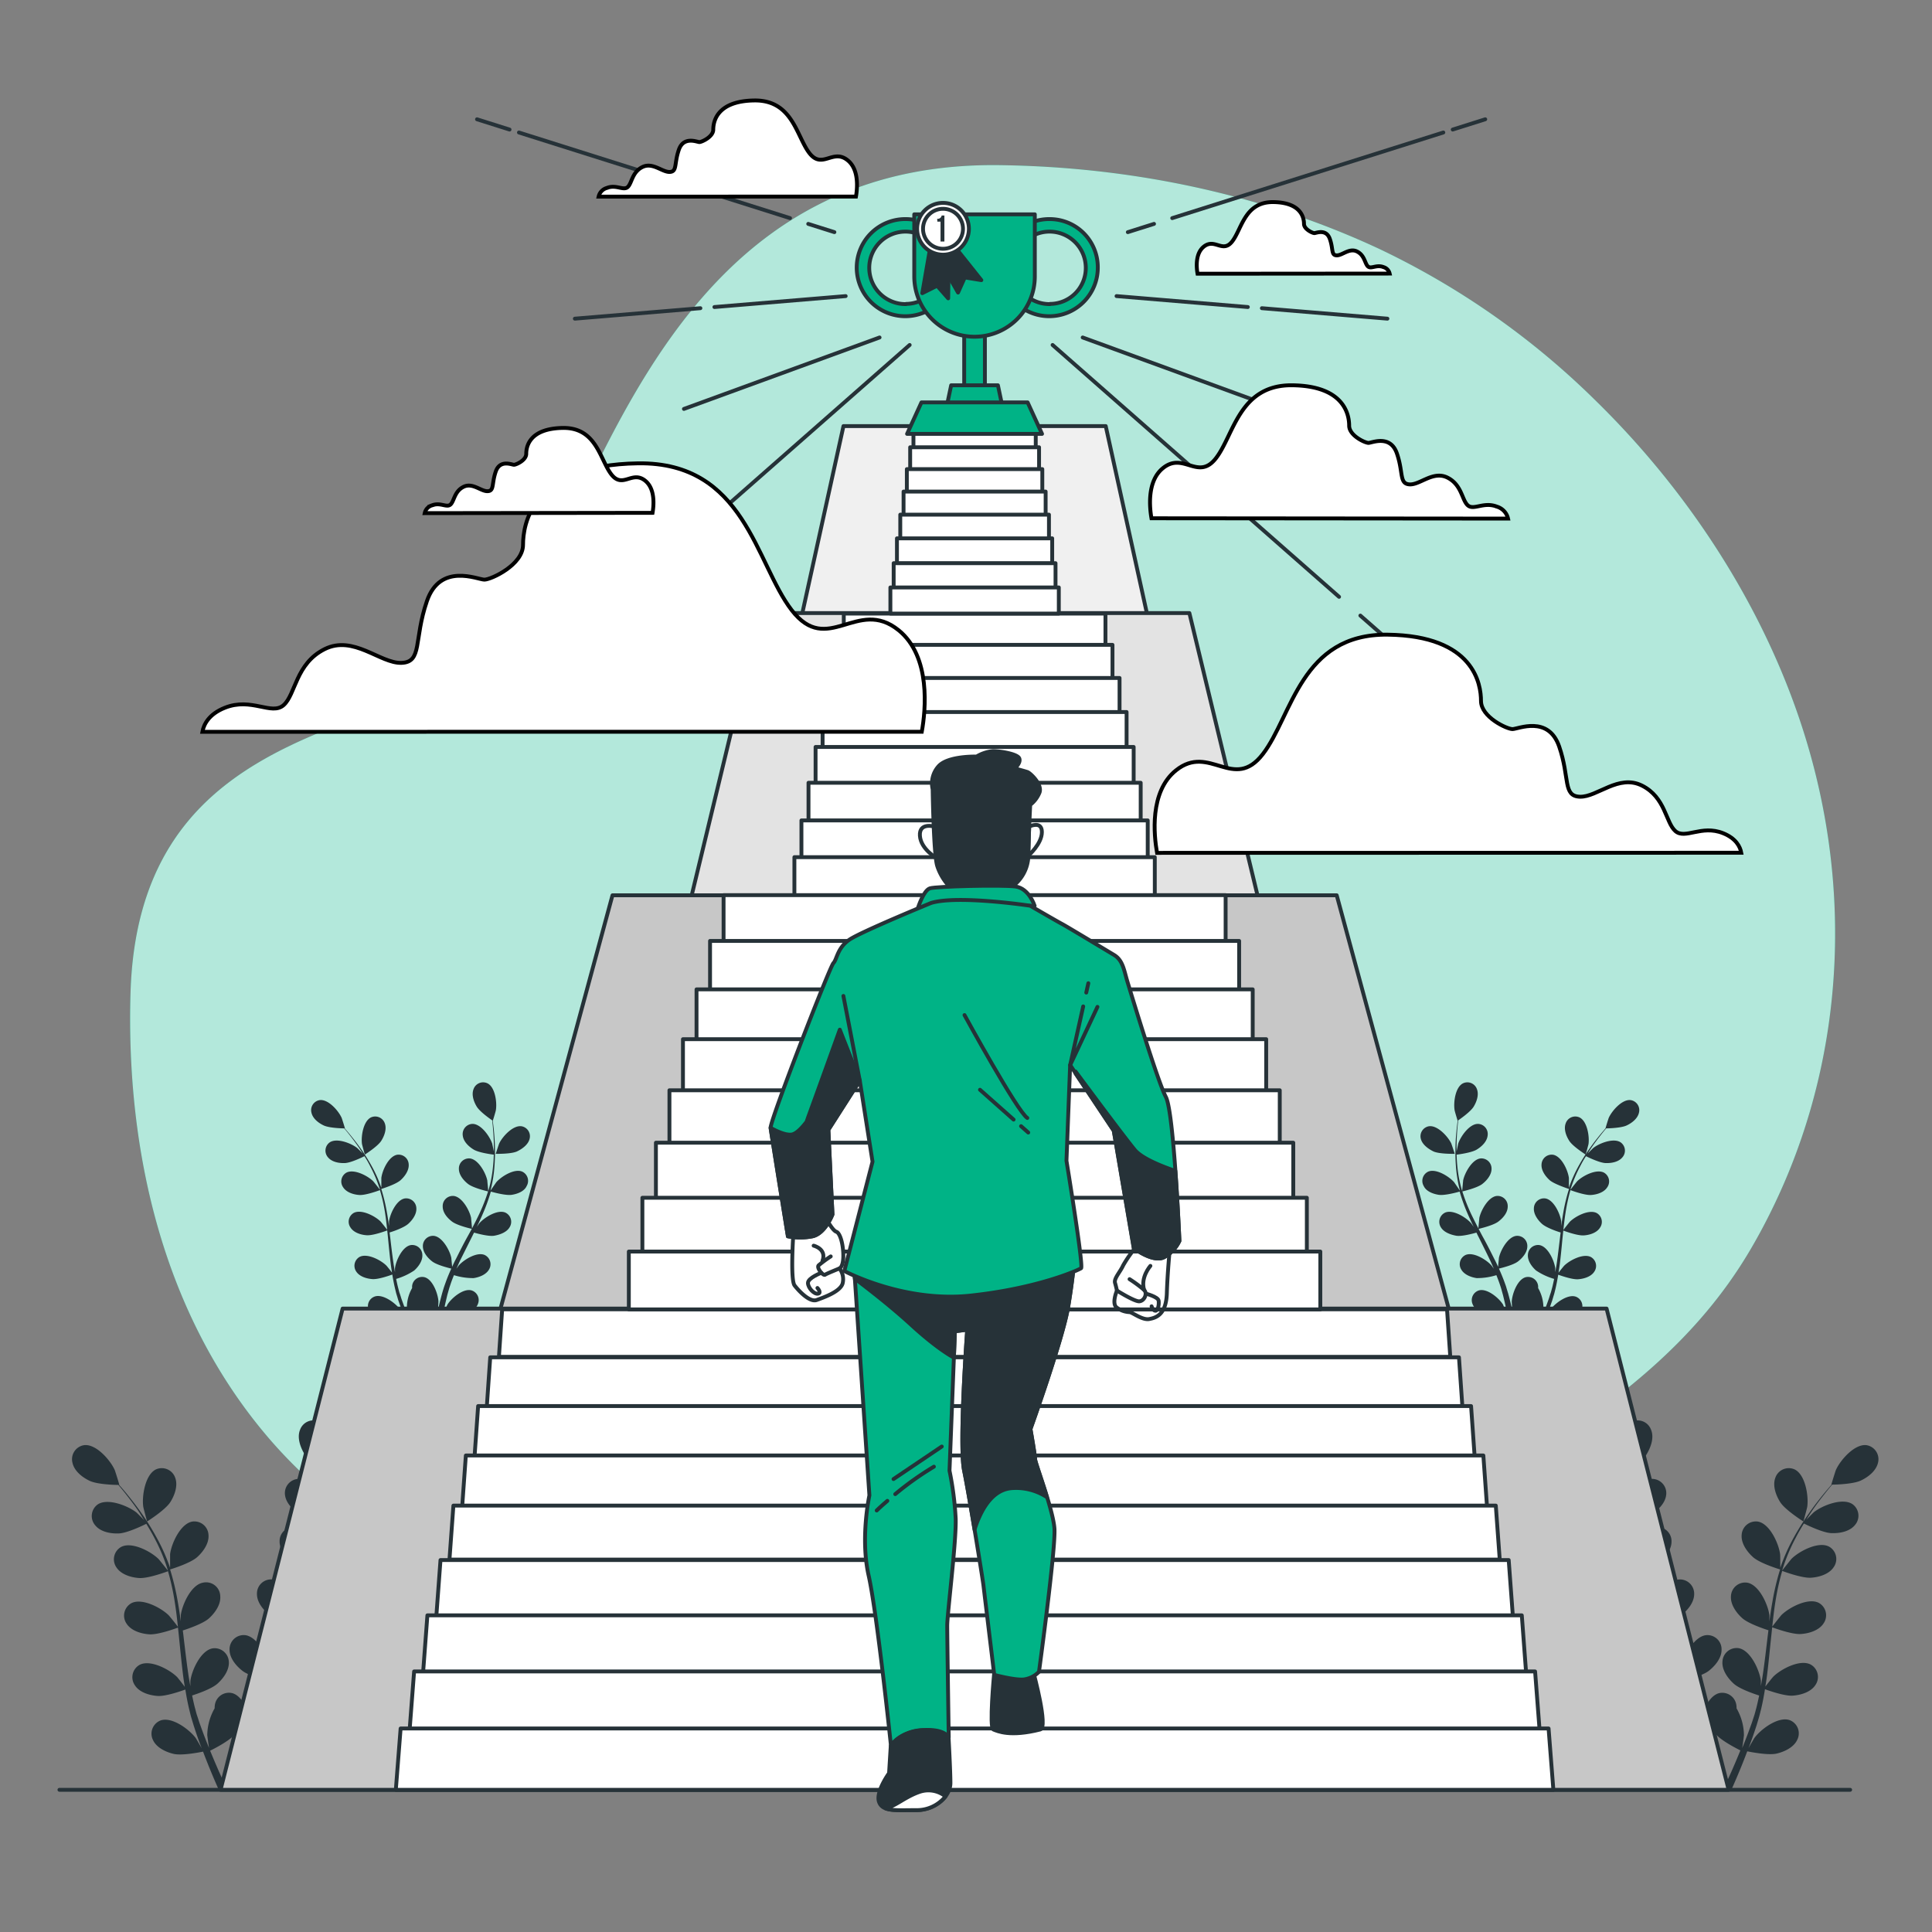 <svg xmlns="http://www.w3.org/2000/svg" viewBox="0 0 500 500"><rect x="0" y="0" width="500" height="500" fill="#808080" stroke="none"/><g id="freepik--background-simple--inject-104"><path d="M412.94,103.67a204.67,204.67,0,0,0-55.83-39.18c-30.78-14.4-64.69-21.33-98.6-21.75C159.4,41.54,151.86,158,121.39,174.15S35.69,192.24,33.78,257c-1.19,40.73,8.31,82.61,35.05,114.34,24.48,29.06,60.46,43.79,95.9,54.67,39.79,12.22,82,24.21,123.86,16,43-8.46,73.15-42.48,108.43-65.46,22.21-14.48,42.15-29.72,55.86-52.94q2.46-4.17,4.64-8.48c18.36-36.09,22-77.72,11.84-116.77C460.27,163.27,439.76,129.89,412.94,103.67Z" style="fill:#00b386"></path><path d="M412.94,103.67a204.67,204.67,0,0,0-55.83-39.18c-30.78-14.4-64.69-21.33-98.6-21.75C159.4,41.54,151.86,158,121.39,174.15S35.69,192.24,33.78,257c-1.19,40.73,8.31,82.61,35.05,114.34,24.48,29.06,60.46,43.79,95.9,54.67,39.79,12.22,82,24.21,123.86,16,43-8.46,73.15-42.48,108.43-65.46,22.21-14.48,42.15-29.72,55.86-52.94q2.46-4.17,4.64-8.48c18.36-36.09,22-77.72,11.84-116.77C460.27,163.27,439.76,129.89,412.94,103.67Z" style="fill:#fff;opacity:0.7"></path></g><g id="freepik--Floor--inject-104"><line x1="15.38" y1="463.2" x2="478.82" y2="463.2" style="fill:none;stroke:#263238;stroke-linecap:round;stroke-linejoin:round"></line></g><g id="freepik--Plants--inject-104"><path d="M411.63,392.56c2.23,1,7.67.85,7.68.85s-1.17-3.56-1.28-3.78c-1.19-2.5-5-6.63-8-6.21A3.67,3.67,0,0,0,407,388C407.55,390.15,409.73,391.73,411.63,392.56Z" style="fill:#263238"></path><path d="M413.51,408.34c2.31.33,7.17-1.07,7.56-1.19a63.06,63.06,0,0,0,2.95,8.16c.66,1.55,1.39,3.08,2.13,4.62-.44-.65-.85-1.23-.91-1.3-1.81-2.1-6.55-5.08-9.4-3.87a3.68,3.68,0,0,0-1.63,5.22c1.05,1.92,3.58,2.87,5.63,3.16s6.24-.81,7.34-1.12l.87,1.75c1.41,2.81,2.83,5.6,4.13,8.38.46,1,.88,2,1.3,2.94-.39-.58-.73-1.06-.79-1.13-1.81-2.09-6.55-5.08-9.4-3.86a3.67,3.67,0,0,0-1.63,5.21c1,1.92,3.58,2.87,5.63,3.17s5.84-.71,7.15-1.07c.4,1,.8,2,1.14,3,.22.69.48,1.34.66,2s.39,1.39.58,2.07c.32,1.32.65,2.69.93,4,.2.9.37,1.77.55,2.64-.45-1-1.36-2.88-1.46-3-1.47-2.35-5.7-6-8.71-5.25a3.67,3.67,0,0,0-2.39,4.91c.75,2.06,3.1,3.38,5.08,4,2.18.66,7,.05,7.61,0,.28,1.44.55,2.85.78,4.18.48,2.7.85,5.14,1.13,7.24h2c-.35-2.18-.79-4.74-1.35-7.58-.29-1.46-.62-3-1-4.62a41.44,41.44,0,0,0,4.24-2c1.59,1.72,5.66,3.74,6.18,4-.55,1.36-1.1,2.68-1.64,3.92-1,2.35-2,4.46-2.88,6.29h2.18c.75-1.66,1.55-3.53,2.39-5.57.57-1.39,1.15-2.87,1.73-4.4.58.12,5.36,1.09,7.58.59,2-.46,4.47-1.6,5.37-3.6a3.66,3.66,0,0,0-2-5.07c-2.94-1-7.43,2.35-9.07,4.58-.1.13-1,1.68-1.54,2.66.23-.63.47-1.23.7-1.88.47-1.28.9-2.57,1.37-4,.2-.68.41-1.36.61-2.05s.37-1.43.56-2.15c.4-1.68.72-3.4,1-5.15,1.12.41,5.12,1.81,7.2,1.66s4.65-.9,5.85-2.74a3.67,3.67,0,0,0-1.24-5.32c-2.76-1.43-7.7,1.2-9.66,3.15-.13.12-1.38,1.68-2.05,2.55.17-1,.34-2.09.47-3.16.38-3.07.67-6.2,1-9.31l.3-2.86c.4.15,5.12,1.91,7.44,1.74,2.07-.14,4.66-.9,5.85-2.74a3.67,3.67,0,0,0-1.23-5.32c-2.76-1.42-7.7,1.2-9.67,3.15-.14.15-1.94,2.4-2.37,3,.22-2.09.46-4.18.78-6.23a64.23,64.23,0,0,1,1.79-8.19c.18.07,5.1,1.93,7.48,1.76,2.07-.14,4.66-.9,5.85-2.74a3.66,3.66,0,0,0-1.23-5.32c-2.76-1.42-7.7,1.2-9.67,3.15-.15.16-2.08,2.58-2.4,3,0-.16.07-.32.12-.48a47.18,47.18,0,0,1,3.25-7.75c.7-1.38,1.46-2.66,2.21-3.89.89.44,4.93,2.4,7.09,2.49s4.73-.39,6.12-2.08a3.67,3.67,0,0,0-.65-5.43c-2.58-1.71-7.78.35-9.95,2.08-.12.09-1.21,1.18-2,2,.35-.55.7-1.12,1.05-1.64,1.3-2,2.6-3.67,3.78-5.17.67-.85,1.29-1.61,1.89-2.31,1.09,0,5.48-.15,7.4-1.05s4-2.52,4.47-4.67A3.68,3.68,0,0,0,483,374c-3.08-.33-6.75,3.9-7.87,6.43-.1.22-1.23,3.82-1.17,3.81H474c-.58.67-1.2,1.38-1.86,2.18-1.21,1.48-2.56,3.17-3.9,5.11a65.22,65.22,0,0,0-4.05,6.44,48,48,0,0,0-3.45,7.78.38.38,0,0,0,0,.1c0-.91,0-3.45-.05-3.65-.36-2.74-2.66-7.84-5.71-8.41a3.68,3.68,0,0,0-4.24,3.45c-.18,2.19,1.41,4.37,2.95,5.75,1.74,1.56,6.57,3.06,7,3.18a64.43,64.43,0,0,0-2,8.43c-.3,1.66-.55,3.34-.77,5,0-.79,0-1.49,0-1.59-.36-2.75-2.66-7.85-5.71-8.41a3.68,3.68,0,0,0-4.24,3.45c-.18,2.19,1.4,4.37,2.95,5.75s5.66,2.77,6.75,3.11c-.08.65-.17,1.3-.25,2-.37,3.11-.73,6.22-1.17,9.26-.16,1.07-.35,2.12-.54,3.17,0-.7,0-1.29,0-1.38-.36-2.74-2.66-7.84-5.71-8.41a3.67,3.67,0,0,0-4.23,3.46c-.18,2.18,1.4,4.36,2.94,5.74s5.26,2.63,6.56,3.05c-.23,1.07-.46,2.14-.72,3.17-.2.7-.35,1.38-.58,2.07s-.44,1.37-.66,2c-.47,1.28-.94,2.6-1.43,3.84-.33.87-.66,1.68-1,2.51.17-1.07.45-3.16.45-3.33a14.19,14.19,0,0,0-1.91-6.94,4.41,4.41,0,0,0-.05-.81,3.68,3.68,0,0,0-4.49-3.12c-3,.8-4.9,6.06-5,8.83,0,.16.1,1.95.18,3.07-.15-.65-.29-1.29-.45-2-.31-1.32-.67-2.64-1-4.05-.21-.68-.41-1.36-.62-2.06s-.49-1.39-.73-2.09c-.59-1.62-1.27-3.24-2-4.85,1.16-.28,5.27-1.32,6.92-2.59s3.38-3.32,3.36-5.51a3.66,3.66,0,0,0-4-3.76c-3.09.33-5.76,5.25-6.32,8,0,.17-.22,2.16-.3,3.26-.44-1-.88-1.93-1.35-2.89-1.38-2.78-2.86-5.55-4.33-8.31-.45-.85-.89-1.7-1.33-2.55.41-.1,5.32-1.23,7.17-2.65,1.64-1.26,3.38-3.32,3.37-5.51a3.68,3.68,0,0,0-4-3.76c-3.08.33-5.76,5.25-6.32,8,0,.2-.3,3.07-.33,3.8-1-1.87-1.92-3.74-2.79-5.62a64.44,64.44,0,0,1-3-7.82c.19-.05,5.32-1.21,7.21-2.67,1.64-1.26,3.38-3.32,3.37-5.51a3.68,3.68,0,0,0-4-3.76c-3.08.34-5.76,5.25-6.32,8,0,.21-.32,3.29-.33,3.86-.05-.16-.12-.31-.16-.47a46.62,46.62,0,0,1-1.57-8.26c-.17-1.54-.25-3-.3-4.46,1-.12,5.44-.72,7.29-1.84s3.73-2.93,4-5.1a3.68,3.68,0,0,0-3.53-4.18c-3.1,0-6.3,4.59-7.16,7.22,0,.15-.35,1.66-.57,2.76,0-.65,0-1.33,0-1.95,0-2.35.16-4.5.3-6.4.1-1.08.2-2,.31-3,.9-.62,4.49-3.16,5.59-5s2-4.31,1.15-6.35a3.67,3.67,0,0,0-5-2.08c-2.76,1.43-3.48,7-3,9.71,0,.24,1.08,3.86,1.13,3.83l.06,0c-.13.87-.25,1.81-.36,2.84-.18,1.91-.38,4.06-.44,6.41a64,64,0,0,0,.19,7.61,48.92,48.92,0,0,0,1.4,8.4l0,.09c-.49-.76-1.93-2.86-2.06-3-1.81-2.1-6.54-5.08-9.4-3.87a3.68,3.68,0,0,0-1.63,5.22C408.94,407.09,411.46,408,413.51,408.34Z" style="fill:#263238"></path><path d="M466.72,393.76s1-3.62,1-3.86c.38-2.74-.49-8.27-3.28-9.62a3.68,3.68,0,0,0-5,2.21c-.75,2.06.2,4.59,1.32,6.33C462.11,390.86,466.72,393.76,466.72,393.76Z" style="fill:#263238"></path><path d="M371,298c1.59.7,5.49.61,5.49.61s-.84-2.55-.91-2.7c-.86-1.79-3.56-4.74-5.75-4.44a2.62,2.62,0,0,0-2.11,3.29C368.1,296.23,369.66,297.36,371,298Z" style="fill:#263238"></path><path d="M372.36,309.22c1.65.24,5.12-.76,5.4-.84a44.73,44.73,0,0,0,2.1,5.82c.48,1.11,1,2.21,1.53,3.31-.32-.47-.61-.88-.65-.93-1.3-1.5-4.68-3.63-6.72-2.77a2.64,2.64,0,0,0-1.17,3.73c.76,1.37,2.56,2,4,2.26s4.46-.58,5.25-.8c.2.42.41.84.62,1.25,1,2,2,4,2.95,6,.33.7.62,1.4.93,2.1l-.57-.81c-1.29-1.49-4.68-3.62-6.72-2.76a2.63,2.63,0,0,0-1.16,3.73c.75,1.37,2.56,2.05,4,2.26a16.66,16.66,0,0,0,5.11-.76c.29.72.57,1.45.82,2.17.16.49.34,1,.47,1.46s.27,1,.41,1.48c.23.94.47,1.92.67,2.85.14.64.26,1.26.39,1.88-.32-.7-1-2-1-2.16-1-1.68-4.07-4.3-6.22-3.75a2.63,2.63,0,0,0-1.72,3.51c.54,1.47,2.22,2.41,3.64,2.85s5,0,5.43,0c.21,1,.4,2,.56,3,.34,1.93.61,3.67.81,5.18H393c-.25-1.56-.56-3.39-1-5.42-.2-1.05-.44-2.16-.7-3.3a27.58,27.58,0,0,0,3-1.43,19.32,19.32,0,0,0,4.42,2.85c-.39,1-.79,1.92-1.18,2.8-.73,1.68-1.42,3.19-2.05,4.5h1.56c.53-1.19,1.11-2.52,1.71-4,.4-1,.82-2.05,1.23-3.14.42.09,3.83.78,5.42.42s3.19-1.14,3.84-2.57a2.62,2.62,0,0,0-1.45-3.62c-2.1-.71-5.31,1.68-6.49,3.27-.07.1-.71,1.2-1.1,1.9.17-.45.34-.88.5-1.34.34-.92.65-1.84,1-2.83.15-.49.29-1,.44-1.47s.26-1,.4-1.53c.28-1.2.51-2.43.72-3.68.8.29,3.66,1.29,5.14,1.18s3.33-.64,4.18-1.95a2.63,2.63,0,0,0-.88-3.81c-2-1-5.5.86-6.91,2.26-.08.08-1,1.2-1.46,1.82.12-.75.24-1.5.34-2.26.27-2.19.48-4.43.69-6.66l.21-2c.29.11,3.66,1.37,5.32,1.25,1.48-.1,3.33-.65,4.18-2a2.62,2.62,0,0,0-.88-3.8c-2-1-5.5.86-6.91,2.25-.1.11-1.39,1.71-1.69,2.14.16-1.5.33-3,.56-4.45a46.75,46.75,0,0,1,1.27-5.86c.14.05,3.65,1.38,5.35,1.26,1.48-.1,3.33-.65,4.18-2a2.62,2.62,0,0,0-.88-3.8c-2-1-5.5.85-6.91,2.25-.11.11-1.49,1.84-1.71,2.17,0-.11,0-.23.08-.34a34.23,34.23,0,0,1,2.32-5.54c.51-1,1-1.9,1.59-2.78.63.31,3.52,1.72,5.06,1.78s3.38-.28,4.37-1.49a2.62,2.62,0,0,0-.46-3.87c-1.84-1.23-5.56.24-7.11,1.48-.08.07-.86.84-1.43,1.42.26-.4.51-.81.76-1.18.92-1.39,1.86-2.62,2.7-3.69.48-.61.92-1.15,1.35-1.65.78,0,3.91-.11,5.28-.75s2.87-1.8,3.2-3.34a2.63,2.63,0,0,0-2.2-3.23c-2.2-.23-4.82,2.79-5.63,4.6-.07.15-.87,2.72-.83,2.72h0l-1.33,1.56c-.86,1.06-1.82,2.26-2.78,3.64a46.47,46.47,0,0,0-2.9,4.61,35.27,35.27,0,0,0-2.47,5.56.19.19,0,0,1,0,.07c0-.65,0-2.47,0-2.61-.26-2-1.9-5.6-4.08-6a2.63,2.63,0,0,0-3,2.47c-.13,1.56,1,3.12,2.11,4.11s4.69,2.18,5,2.27a46,46,0,0,0-1.46,6c-.21,1.19-.39,2.39-.55,3.6,0-.56,0-1.07,0-1.14-.25-2-1.9-5.61-4.08-6a2.62,2.62,0,0,0-3,2.47c-.13,1.56,1,3.12,2.1,4.11s4,2,4.82,2.22c-.05.46-.12.93-.17,1.39-.27,2.22-.52,4.45-.84,6.62-.11.76-.25,1.51-.38,2.26,0-.5,0-.92,0-1-.26-2-1.9-5.61-4.08-6a2.63,2.63,0,0,0-3,2.47c-.13,1.56,1,3.12,2.11,4.1a16.65,16.65,0,0,0,4.68,2.18c-.16.77-.32,1.53-.51,2.27-.15.49-.25,1-.42,1.47s-.31,1-.47,1.46c-.33.92-.67,1.86-1,2.75-.23.62-.47,1.2-.71,1.79.12-.76.33-2.25.33-2.38a10.21,10.21,0,0,0-1.37-5,2.82,2.82,0,0,0,0-.58,2.62,2.62,0,0,0-3.21-2.22c-2.15.57-3.5,4.33-3.61,6.3,0,.12.07,1.39.14,2.2-.11-.47-.21-.92-.33-1.4-.22-.95-.47-1.89-.74-2.9q-.23-.72-.45-1.47c-.13-.49-.34-1-.51-1.49-.43-1.16-.91-2.32-1.43-3.47.83-.2,3.77-.94,4.94-1.85s2.42-2.37,2.41-3.94a2.61,2.61,0,0,0-2.83-2.68c-2.21.24-4.12,3.75-4.52,5.69,0,.12-.16,1.54-.21,2.32-.32-.69-.63-1.38-1-2.06-1-2-2-4-3.09-5.94-.32-.61-.64-1.21-.95-1.82.29-.07,3.8-.88,5.12-1.9s2.42-2.37,2.41-3.93a2.63,2.63,0,0,0-2.84-2.69c-2.2.24-4.11,3.75-4.51,5.69,0,.15-.22,2.19-.24,2.72-.69-1.34-1.37-2.68-2-4a45.88,45.88,0,0,1-2.16-5.59c.13,0,3.8-.87,5.15-1.9,1.17-.9,2.42-2.38,2.41-3.94a2.63,2.63,0,0,0-2.84-2.69c-2.2.24-4.11,3.75-4.51,5.69,0,.15-.23,2.36-.24,2.76,0-.11-.08-.22-.11-.33a33.25,33.25,0,0,1-1.13-5.9c-.12-1.11-.18-2.16-.21-3.2.7-.08,3.89-.51,5.21-1.31s2.66-2.09,2.82-3.65a2.62,2.62,0,0,0-2.52-3c-2.22,0-4.5,3.28-5.11,5.16,0,.11-.26,1.18-.41,2,0-.46,0-1,0-1.39,0-1.68.11-3.21.21-4.57.07-.77.14-1.47.22-2.12.64-.44,3.21-2.25,4-3.55s1.4-3.08.83-4.54a2.62,2.62,0,0,0-3.61-1.48c-2,1-2.49,5-2.16,6.93,0,.17.77,2.76.8,2.74l0,0c-.09.63-.17,1.3-.25,2-.14,1.36-.28,2.9-.32,4.58a48.32,48.32,0,0,0,.13,5.44,34.83,34.83,0,0,0,1,6,.19.19,0,0,1,0,.07c-.35-.55-1.37-2-1.46-2.15-1.3-1.5-4.68-3.63-6.72-2.77a2.64,2.64,0,0,0-1.17,3.73C369.09,308.33,370.89,309,372.36,309.22Z" style="fill:#263238"></path><path d="M410.38,298.81s.71-2.59.73-2.76c.27-2-.35-5.91-2.35-6.87a2.62,2.62,0,0,0-3.57,1.58c-.54,1.47.14,3.27.95,4.51C407.08,296.73,410.38,298.81,410.38,298.81Z" style="fill:#263238"></path><path d="M93.15,392.56c-2.22,1-7.67.85-7.67.85s1.17-3.56,1.27-3.78c1.2-2.5,5-6.63,8-6.21a3.67,3.67,0,0,1,3,4.6C97.24,390.15,95.05,391.73,93.15,392.56Z" style="fill:#263238"></path><path d="M91.27,408.34c-2.3.33-7.17-1.07-7.55-1.19a66.18,66.18,0,0,1-3,8.16c-.67,1.55-1.39,3.08-2.13,4.62.44-.65.84-1.23.91-1.3,1.81-2.1,6.54-5.08,9.4-3.87A3.68,3.68,0,0,1,90.58,420c-1.06,1.92-3.58,2.87-5.63,3.16s-6.25-.81-7.35-1.12c-.29.58-.57,1.17-.87,1.75-1.4,2.81-2.82,5.6-4.13,8.38-.46,1-.87,2-1.29,2.94.39-.58.73-1.06.79-1.13,1.81-2.09,6.54-5.08,9.4-3.86a3.67,3.67,0,0,1,1.63,5.21c-1.06,1.92-3.59,2.87-5.63,3.17s-5.84-.71-7.15-1.07c-.4,1-.81,2-1.15,3-.22.69-.48,1.34-.66,2L68,444.56c-.32,1.32-.66,2.69-.93,4-.2.9-.38,1.77-.56,2.64.45-1,1.37-2.88,1.46-3,1.48-2.35,5.7-6,8.71-5.25a3.67,3.67,0,0,1,2.4,4.91c-.75,2.06-3.11,3.38-5.08,4-2.18.66-7,.05-7.61,0-.29,1.44-.56,2.85-.79,4.18-.47,2.7-.84,5.14-1.13,7.24h-2c.34-2.18.78-4.74,1.34-7.58.29-1.46.63-3,1-4.62a41.44,41.44,0,0,1-4.24-2c-1.59,1.72-5.66,3.74-6.19,4,.56,1.36,1.11,2.68,1.65,3.92,1,2.35,2,4.46,2.87,6.29H56.66c-.74-1.66-1.55-3.53-2.38-5.57-.57-1.39-1.15-2.87-1.73-4.4-.59.12-5.36,1.09-7.59.59-2-.46-4.46-1.6-5.37-3.6a3.67,3.67,0,0,1,2-5.07c2.94-1,7.43,2.35,9.08,4.58.09.13,1,1.68,1.54,2.66-.24-.63-.47-1.23-.71-1.88-.47-1.28-.9-2.57-1.36-4-.21-.68-.41-1.36-.62-2.05s-.36-1.43-.55-2.15c-.4-1.68-.73-3.4-1-5.15-1.12.41-5.13,1.81-7.2,1.66s-4.66-.9-5.85-2.74a3.67,3.67,0,0,1,1.23-5.32c2.76-1.43,7.71,1.2,9.67,3.15.12.12,1.37,1.68,2,2.55-.16-1-.33-2.09-.46-3.16-.38-3.07-.68-6.2-1-9.31-.09-1-.2-1.91-.3-2.86-.39.15-5.12,1.91-7.44,1.74-2.06-.14-4.65-.9-5.85-2.74a3.67,3.67,0,0,1,1.24-5.32c2.75-1.42,7.7,1.2,9.66,3.15.15.15,2,2.4,2.38,3-.23-2.09-.46-4.18-.79-6.23a64.22,64.22,0,0,0-1.78-8.19c-.19.07-5.11,1.93-7.49,1.76-2.06-.14-4.65-.9-5.85-2.74a3.67,3.67,0,0,1,1.24-5.32c2.75-1.42,7.7,1.2,9.66,3.15.16.16,2.09,2.58,2.41,3-.05-.16-.08-.32-.13-.48a47.16,47.16,0,0,0-3.24-7.75c-.71-1.38-1.46-2.66-2.22-3.89-.88.44-4.93,2.4-7.09,2.49s-4.72-.39-6.11-2.08a3.68,3.68,0,0,1,.64-5.43c2.59-1.71,7.79.35,10,2.08.12.09,1.21,1.18,2,2-.35-.55-.71-1.12-1-1.64-1.3-2-2.61-3.67-3.78-5.17-.67-.85-1.3-1.61-1.89-2.31-1.09,0-5.48-.15-7.4-1.05s-4-2.52-4.47-4.67A3.68,3.68,0,0,1,21.81,374c3.09-.33,6.75,3.9,7.88,6.43.1.22,1.23,3.82,1.17,3.81h-.07c.59.67,1.21,1.38,1.87,2.18,1.2,1.48,2.55,3.17,3.9,5.11a63.4,63.4,0,0,1,4,6.44,48.05,48.05,0,0,1,3.46,7.78l0,.1c0-.91,0-3.45,0-3.65.35-2.74,2.66-7.84,5.71-8.41a3.66,3.66,0,0,1,4.23,3.45c.18,2.19-1.4,4.37-2.94,5.75-1.74,1.56-6.58,3.06-7,3.18a66.08,66.08,0,0,1,2,8.43c.3,1.66.54,3.34.77,5,0-.79,0-1.49,0-1.59.36-2.75,2.66-7.85,5.71-8.41A3.66,3.66,0,0,1,57,413.1c.18,2.19-1.4,4.37-2.94,5.75s-5.66,2.77-6.75,3.11c.08.65.17,1.3.24,2,.38,3.11.73,6.22,1.18,9.26.15,1.07.35,2.12.54,3.17,0-.7,0-1.29,0-1.38.36-2.74,2.66-7.84,5.72-8.41A3.68,3.68,0,0,1,59.22,430c.18,2.18-1.4,4.36-2.95,5.74s-5.26,2.63-6.55,3.05c.23,1.07.45,2.14.72,3.17.2.7.34,1.38.58,2.07s.44,1.37.66,2c.46,1.28.94,2.6,1.42,3.84.33.87.67,1.68,1,2.51-.17-1.07-.45-3.16-.46-3.33a14.3,14.3,0,0,1,1.91-6.94,5.51,5.51,0,0,1,.05-.81,3.68,3.68,0,0,1,4.49-3.12c3,.8,4.9,6.06,5,8.83,0,.16-.1,1.95-.19,3.07.15-.65.29-1.29.46-2,.31-1.32.66-2.64,1-4.05.2-.68.41-1.36.62-2.06s.48-1.39.72-2.09q.9-2.43,2-4.85c-1.17-.28-5.27-1.32-6.92-2.59s-3.38-3.32-3.37-5.51a3.67,3.67,0,0,1,4-3.76c3.08.33,5.76,5.25,6.32,8,0,.17.22,2.16.3,3.26.44-1,.87-1.93,1.35-2.89,1.38-2.78,2.86-5.55,4.33-8.31.45-.85.88-1.7,1.33-2.55-.42-.1-5.33-1.23-7.17-2.65-1.65-1.26-3.39-3.32-3.37-5.51a3.66,3.66,0,0,1,4-3.76c3.09.33,5.76,5.25,6.32,8,0,.2.31,3.07.34,3.8,1-1.87,1.92-3.74,2.78-5.62a66.22,66.22,0,0,0,3-7.82c-.19-.05-5.32-1.21-7.21-2.67-1.65-1.26-3.39-3.32-3.37-5.51a3.67,3.67,0,0,1,4-3.76c3.09.34,5.77,5.25,6.33,8,0,.21.32,3.29.33,3.86,0-.16.11-.31.16-.47a48.5,48.5,0,0,0,1.57-8.26c.17-1.54.25-3,.29-4.46-1-.12-5.44-.72-7.28-1.84s-3.73-2.93-4-5.1a3.68,3.68,0,0,1,3.52-4.18c3.11,0,6.31,4.59,7.16,7.22,0,.15.36,1.66.57,2.76,0-.65,0-1.33,0-1.95,0-2.35-.15-4.5-.3-6.4-.09-1.08-.2-2-.3-3-.9-.62-4.49-3.16-5.59-5s-2-4.31-1.16-6.35A3.68,3.68,0,0,1,82.81,368c2.75,1.43,3.48,7,3,9.71,0,.24-1.08,3.86-1.13,3.83l0,0c.12.87.24,1.81.35,2.84.19,1.91.39,4.06.44,6.41a66.1,66.1,0,0,1-.18,7.61,48,48,0,0,1-1.41,8.4l0,.09c.49-.76,1.92-2.86,2.05-3,1.82-2.1,6.55-5.08,9.41-3.87a3.68,3.68,0,0,1,1.62,5.22C95.85,407.09,93.32,408,91.27,408.34Z" style="fill:#263238"></path><path d="M38.07,393.76s-1-3.62-1-3.86c-.38-2.74.5-8.27,3.29-9.62a3.68,3.68,0,0,1,5,2.21c.74,2.06-.2,4.59-1.33,6.33C42.68,390.86,38.07,393.76,38.07,393.76Z" style="fill:#263238"></path><path d="M133.77,298c-1.59.7-5.48.61-5.48.61s.83-2.55.91-2.7c.85-1.79,3.55-4.74,5.75-4.44a2.62,2.62,0,0,1,2.1,3.29C136.69,296.23,135.13,297.36,133.77,298Z" style="fill:#263238"></path><path d="M132.43,309.22c-1.65.24-5.12-.76-5.4-.84a46.32,46.32,0,0,1-2.11,5.82c-.47,1.11-1,2.21-1.52,3.31.32-.47.6-.88.65-.93,1.29-1.5,4.68-3.63,6.72-2.77a2.63,2.63,0,0,1,1.16,3.73c-.75,1.37-2.56,2-4,2.26s-4.46-.58-5.25-.8c-.21.42-.41.84-.62,1.25-1,2-2,4-3,6-.33.7-.63,1.4-.93,2.1l.56-.81c1.3-1.49,4.68-3.62,6.72-2.76a2.64,2.64,0,0,1,1.17,3.73c-.76,1.37-2.56,2.05-4,2.26a16.59,16.59,0,0,1-5.1-.76c-.29.72-.58,1.45-.82,2.17-.16.49-.34,1-.47,1.46l-.42,1.48c-.22.94-.46,1.92-.66,2.85-.14.64-.27,1.26-.4,1.88.32-.7,1-2,1.05-2.16,1-1.68,4.07-4.3,6.22-3.75a2.62,2.62,0,0,1,1.71,3.51c-.53,1.47-2.22,2.41-3.63,2.85-1.56.47-5,0-5.43,0-.21,1-.4,2-.57,3-.34,1.93-.6,3.67-.8,5.18h-1.45c.24-1.56.56-3.39,1-5.42.21-1.05.45-2.16.71-3.3a28.32,28.32,0,0,1-3-1.43,18.9,18.9,0,0,1-4.42,2.85c.4,1,.79,1.92,1.18,2.8.73,1.68,1.43,3.19,2.06,4.5H107.7q-.81-1.79-1.71-4c-.41-1-.82-2.05-1.24-3.14-.41.09-3.82.78-5.42.42-1.44-.32-3.18-1.14-3.83-2.57A2.62,2.62,0,0,1,97,335.53c2.1-.71,5.31,1.68,6.48,3.27.07.1.71,1.2,1.1,1.9-.16-.45-.33-.88-.5-1.34-.33-.92-.64-1.84-1-2.83-.14-.49-.29-1-.44-1.47s-.26-1-.39-1.53c-.29-1.2-.52-2.43-.72-3.68-.8.29-3.66,1.29-5.15,1.18s-3.32-.64-4.18-1.95a2.64,2.64,0,0,1,.89-3.81c2-1,5.5.86,6.9,2.26.09.08,1,1.2,1.46,1.82-.11-.75-.24-1.5-.33-2.26-.27-2.19-.48-4.43-.7-6.66-.06-.68-.14-1.36-.21-2-.28.11-3.66,1.37-5.32,1.25-1.47-.1-3.32-.65-4.18-2a2.62,2.62,0,0,1,.88-3.8c2-1,5.51.86,6.91,2.25.11.11,1.39,1.71,1.7,2.14-.16-1.5-.33-3-.56-4.45A45,45,0,0,0,98.33,308c-.13.05-3.65,1.38-5.35,1.26-1.47-.1-3.32-.65-4.18-2a2.62,2.62,0,0,1,.88-3.8c2-1,5.51.85,6.91,2.25.11.11,1.49,1.84,1.72,2.17,0-.11,0-.23-.09-.34A34.23,34.23,0,0,0,95.9,302c-.5-1-1-1.9-1.58-2.78-.63.31-3.52,1.72-5.07,1.78s-3.37-.28-4.37-1.49a2.62,2.62,0,0,1,.46-3.87c1.85-1.23,5.57.24,7.12,1.48.08.07.86.84,1.42,1.42-.25-.4-.5-.81-.75-1.18-.93-1.39-1.86-2.62-2.7-3.69-.48-.61-.93-1.15-1.35-1.65-.78,0-3.92-.11-5.29-.75s-2.87-1.8-3.19-3.34a2.62,2.62,0,0,1,2.19-3.23c2.21-.23,4.83,2.79,5.63,4.6.07.15.88,2.72.84,2.72h-.05c.42.48.86,1,1.33,1.56.86,1.06,1.83,2.26,2.79,3.64a48.39,48.39,0,0,1,2.89,4.61,34.38,34.38,0,0,1,2.47,5.56s0,.05,0,.07c0-.65,0-2.47,0-2.61.25-2,1.9-5.6,4.08-6a2.62,2.62,0,0,1,3,2.47c.13,1.56-1,3.12-2.1,4.11-1.25,1.11-4.7,2.18-5,2.27a46,46,0,0,1,1.45,6c.22,1.19.39,2.39.55,3.6,0-.56,0-1.07,0-1.14.26-2,1.9-5.61,4.08-6a2.63,2.63,0,0,1,3,2.47c.13,1.56-1,3.12-2.11,4.11s-4,2-4.82,2.22l.18,1.39c.26,2.22.52,4.45.84,6.62.11.76.25,1.51.38,2.26,0-.5,0-.92,0-1,.25-2,1.9-5.61,4.08-6a2.62,2.62,0,0,1,3,2.47c.13,1.56-1,3.12-2.1,4.1a16.65,16.65,0,0,1-4.68,2.18c.16.77.32,1.53.51,2.27.14.49.24,1,.41,1.47s.32,1,.47,1.46c.34.92.67,1.86,1,2.75.24.62.48,1.2.71,1.79-.12-.76-.32-2.25-.32-2.38a10.19,10.19,0,0,1,1.36-5,3.77,3.77,0,0,1,0-.58,2.61,2.61,0,0,1,3.21-2.22c2.14.57,3.5,4.33,3.6,6.3,0,.12-.07,1.39-.13,2.2.11-.47.21-.92.32-1.4.23-.95.48-1.89.75-2.9.14-.48.29-1,.44-1.47s.35-1,.52-1.49c.42-1.16.91-2.32,1.42-3.47-.83-.2-3.76-.94-4.94-1.85s-2.42-2.37-2.41-3.94a2.62,2.62,0,0,1,2.84-2.68c2.2.24,4.12,3.75,4.52,5.69,0,.12.15,1.54.21,2.32.31-.69.62-1.38,1-2.06,1-2,2-4,3.09-5.94l1-1.82c-.3-.07-3.81-.88-5.13-1.9s-2.41-2.37-2.4-3.93a2.62,2.62,0,0,1,2.83-2.69c2.21.24,4.12,3.75,4.52,5.69,0,.15.21,2.19.23,2.72.7-1.34,1.38-2.68,2-4a46,46,0,0,0,2.17-5.59c-.14,0-3.8-.87-5.16-1.9-1.17-.9-2.41-2.38-2.4-3.94a2.62,2.62,0,0,1,2.83-2.69c2.21.24,4.12,3.75,4.52,5.69,0,.15.23,2.36.24,2.76,0-.11.08-.22.11-.33a34.12,34.12,0,0,0,1.12-5.9c.13-1.11.18-2.16.21-3.2-.69-.08-3.88-.51-5.2-1.31s-2.67-2.09-2.83-3.65a2.64,2.64,0,0,1,2.53-3c2.21,0,4.5,3.28,5.11,5.16,0,.11.26,1.18.41,2,0-.46,0-1,0-1.39,0-1.68-.11-3.21-.22-4.57-.06-.77-.14-1.47-.21-2.12-.65-.44-3.21-2.25-4-3.55s-1.4-3.08-.82-4.54a2.62,2.62,0,0,1,3.61-1.48c2,1,2.49,5,2.16,6.93,0,.17-.77,2.76-.81,2.74l0,0c.08.63.17,1.3.25,2,.13,1.36.27,2.9.31,4.58a48.32,48.32,0,0,1-.13,5.44,33.89,33.89,0,0,1-1,6,.19.19,0,0,1,0,.07c.35-.55,1.38-2,1.47-2.15,1.29-1.5,4.68-3.63,6.72-2.77a2.63,2.63,0,0,1,1.16,3.73C135.7,308.33,133.89,309,132.43,309.22Z" style="fill:#263238"></path><path d="M94.41,298.81s-.71-2.59-.73-2.76c-.28-2,.35-5.91,2.34-6.87a2.63,2.63,0,0,1,3.58,1.58c.53,1.47-.15,3.27-.95,4.51C97.7,296.73,94.41,298.81,94.41,298.81Z" style="fill:#263238"></path></g><g id="freepik--Stairs--inject-104"><polygon points="286.16 110.27 218.29 110.27 207.45 159.56 297 159.56 286.16 110.27" style="fill:#f0f0f0;stroke:#263238;stroke-linecap:round;stroke-linejoin:round"></polygon><polygon points="307.81 158.66 196.64 158.66 178.89 232.21 325.56 232.21 307.81 158.66" style="fill:#e3e3e3;stroke:#263238;stroke-linecap:round;stroke-linejoin:round"></polygon><rect x="218.37" y="158.79" width="67.72" height="8.93" style="fill:#fff;stroke:#263238;stroke-linecap:round;stroke-linejoin:round"></rect><rect x="216.54" y="166.89" width="71.37" height="9.12" style="fill:#fff;stroke:#263238;stroke-linecap:round;stroke-linejoin:round"></rect><rect x="214.72" y="175.46" width="75.02" height="9.3" style="fill:#fff;stroke:#263238;stroke-linecap:round;stroke-linejoin:round"></rect><rect x="212.89" y="184.27" width="78.67" height="9.49" style="fill:#fff;stroke:#263238;stroke-linecap:round;stroke-linejoin:round"></rect><rect x="211.07" y="193.31" width="82.32" height="9.67" style="fill:#fff;stroke:#263238;stroke-linecap:round;stroke-linejoin:round"></rect><rect x="209.24" y="202.58" width="85.97" height="9.86" style="fill:#fff;stroke:#263238;stroke-linecap:round;stroke-linejoin:round"></rect><rect x="207.41" y="212.32" width="89.62" height="10.05" style="fill:#fff;stroke:#263238;stroke-linecap:round;stroke-linejoin:round"></rect><rect x="205.59" y="221.83" width="93.27" height="10.23" style="fill:#fff;stroke:#263238;stroke-linecap:round;stroke-linejoin:round"></rect><rect x="236.4" y="110.39" width="31.65" height="5.9" style="fill:#fff;stroke:#263238;stroke-linecap:round;stroke-linejoin:round"></rect><rect x="235.55" y="115.75" width="33.36" height="6.02" style="fill:#fff;stroke:#263238;stroke-linecap:round;stroke-linejoin:round"></rect><rect x="234.69" y="121.41" width="35.06" height="6.14" style="fill:#fff;stroke:#263238;stroke-linecap:round;stroke-linejoin:round"></rect><rect x="233.84" y="127.22" width="36.77" height="6.27" style="fill:#fff;stroke:#263238;stroke-linecap:round;stroke-linejoin:round"></rect><rect x="232.99" y="133.19" width="38.48" height="6.39" style="fill:#fff;stroke:#263238;stroke-linecap:round;stroke-linejoin:round"></rect><rect x="232.13" y="139.32" width="40.18" height="6.51" style="fill:#fff;stroke:#263238;stroke-linecap:round;stroke-linejoin:round"></rect><rect x="231.28" y="145.75" width="41.89" height="6.64" style="fill:#fff;stroke:#263238;stroke-linecap:round;stroke-linejoin:round"></rect><rect x="230.43" y="152.03" width="43.59" height="6.76" style="fill:#fff;stroke:#263238;stroke-linecap:round;stroke-linejoin:round"></rect><polygon points="345.94 231.7 158.51 231.7 128.59 342.12 375.86 342.12 345.94 231.7" style="fill:#c7c7c7;stroke:#263238;stroke-linecap:round;stroke-linejoin:round"></polygon><polygon points="415.78 338.66 88.67 338.66 57.08 463.2 447.37 463.2 415.78 338.66" style="fill:#c7c7c7;stroke:#263238;stroke-linecap:round;stroke-linejoin:round"></polygon><polygon points="375.33 351.15 129.12 351.15 129.96 338.85 374.49 338.85 375.33 351.15" style="fill:#fff;stroke:#263238;stroke-linecap:round;stroke-linejoin:round"></polygon><polygon points="378.46 363.99 125.99 363.99 126.87 351.28 377.58 351.28 378.46 363.99" style="fill:#fff;stroke:#263238;stroke-linecap:round;stroke-linejoin:round"></polygon><polygon points="381.64 377.01 122.81 377.01 123.74 363.89 380.71 363.89 381.64 377.01" style="fill:#fff;stroke:#263238;stroke-linecap:round;stroke-linejoin:round"></polygon><polygon points="384.86 390.22 119.59 390.22 120.56 376.68 383.89 376.68 384.86 390.22" style="fill:#fff;stroke:#263238;stroke-linecap:round;stroke-linejoin:round"></polygon><polygon points="388.13 403.62 116.32 403.62 117.34 389.65 387.11 389.65 388.13 403.62" style="fill:#fff;stroke:#263238;stroke-linecap:round;stroke-linejoin:round"></polygon><polygon points="391.52 418.17 112.93 418.17 114 403.74 390.45 403.74 391.52 418.17" style="fill:#fff;stroke:#263238;stroke-linecap:round;stroke-linejoin:round"></polygon><polygon points="394.96 432.94 109.49 432.94 110.61 418.05 393.84 418.05 394.96 432.94" style="fill:#fff;stroke:#263238;stroke-linecap:round;stroke-linejoin:round"></polygon><polygon points="398.46 447.95 105.99 447.95 107.17 432.57 397.28 432.57 398.46 447.95" style="fill:#fff;stroke:#263238;stroke-linecap:round;stroke-linejoin:round"></polygon><polygon points="402.01 463.2 102.44 463.2 103.68 447.33 400.77 447.33 402.01 463.2" style="fill:#fff;stroke:#263238;stroke-linecap:round;stroke-linejoin:round"></polygon><rect x="187.26" y="231.66" width="129.93" height="13.07" style="fill:#fff;stroke:#263238;stroke-linecap:round;stroke-linejoin:round"></rect><rect x="183.76" y="243.51" width="136.93" height="13.34" style="fill:#fff;stroke:#263238;stroke-linecap:round;stroke-linejoin:round"></rect><rect x="180.26" y="256.05" width="143.94" height="13.61" style="fill:#fff;stroke:#263238;stroke-linecap:round;stroke-linejoin:round"></rect><rect x="176.75" y="268.94" width="150.94" height="13.88" style="fill:#fff;stroke:#263238;stroke-linecap:round;stroke-linejoin:round"></rect><rect x="173.25" y="282.16" width="157.95" height="14.15" style="fill:#fff;stroke:#263238;stroke-linecap:round;stroke-linejoin:round"></rect><rect x="169.75" y="295.73" width="164.95" height="14.43" style="fill:#fff;stroke:#263238;stroke-linecap:round;stroke-linejoin:round"></rect><rect x="166.25" y="309.98" width="171.96" height="14.7" style="fill:#fff;stroke:#263238;stroke-linecap:round;stroke-linejoin:round"></rect><rect x="162.74" y="323.9" width="178.96" height="14.97" style="fill:#fff;stroke:#263238;stroke-linecap:round;stroke-linejoin:round"></rect></g><g id="freepik--Shine--inject-104"><line x1="155.77" y1="159.31" x2="146.82" y2="167.17" style="fill:none;stroke:#263238;stroke-linecap:round;stroke-linejoin:round"></line><line x1="235.42" y1="89.28" x2="161.28" y2="154.46" style="fill:none;stroke:#263238;stroke-linecap:round;stroke-linejoin:round"></line><line x1="227.63" y1="87.34" x2="177" y2="105.83" style="fill:none;stroke:#263238;stroke-linecap:round;stroke-linejoin:round"></line><line x1="181.26" y1="79.76" x2="148.77" y2="82.47" style="fill:none;stroke:#263238;stroke-linecap:round;stroke-linejoin:round"></line><line x1="218.86" y1="76.63" x2="184.89" y2="79.46" style="fill:none;stroke:#263238;stroke-linecap:round;stroke-linejoin:round"></line><line x1="131.87" y1="33.53" x2="123.45" y2="30.87" style="fill:none;stroke:#263238;stroke-linecap:round;stroke-linejoin:round"></line><line x1="204.46" y1="56.45" x2="134.3" y2="34.29" style="fill:none;stroke:#263238;stroke-linecap:round;stroke-linejoin:round"></line><line x1="215.94" y1="60.08" x2="209.17" y2="57.94" style="fill:none;stroke:#263238;stroke-linecap:round;stroke-linejoin:round"></line><line x1="352.06" y1="159.31" x2="361.01" y2="167.17" style="fill:none;stroke:#263238;stroke-linecap:round;stroke-linejoin:round"></line><line x1="272.41" y1="89.28" x2="346.55" y2="154.46" style="fill:none;stroke:#263238;stroke-linecap:round;stroke-linejoin:round"></line><line x1="280.2" y1="87.34" x2="330.83" y2="105.83" style="fill:none;stroke:#263238;stroke-linecap:round;stroke-linejoin:round"></line><line x1="326.57" y1="79.76" x2="359.06" y2="82.47" style="fill:none;stroke:#263238;stroke-linecap:round;stroke-linejoin:round"></line><line x1="288.96" y1="76.63" x2="322.94" y2="79.46" style="fill:none;stroke:#263238;stroke-linecap:round;stroke-linejoin:round"></line><line x1="375.96" y1="33.53" x2="384.38" y2="30.87" style="fill:none;stroke:#263238;stroke-linecap:round;stroke-linejoin:round"></line><line x1="303.37" y1="56.45" x2="373.53" y2="34.29" style="fill:none;stroke:#263238;stroke-linecap:round;stroke-linejoin:round"></line><line x1="291.88" y1="60.08" x2="298.66" y2="57.94" style="fill:none;stroke:#263238;stroke-linecap:round;stroke-linejoin:round"></line></g><g id="freepik--Character--inject-104"><path d="M241.84,213.92s-4-1.18-3.77,2.36,4.47,5.89,4.47,5.89Z" style="fill:#fff;stroke:#263238;stroke-linecap:round;stroke-linejoin:round"></path><path d="M266.34,213.92s3.3-1.65,3.3,1.42-3.53,6.12-3.53,6.12Z" style="fill:#fff;stroke:#263238;stroke-linecap:round;stroke-linejoin:round"></path><path d="M241.37,204.26s.23,16.73,1.17,19.8,3.77,7.07,6.37,7.07,11.31-.71,13-1.65a10.22,10.22,0,0,0,4.24-8c0-3.77.47-13.19.47-13.19a7.65,7.65,0,0,0,2.36-3.07c.94-2.12-2.36-5.18-3.07-5.42s-3.3-.94-3.3-.94,1.65-1.41,1.18-2.59-4.95-1.89-6.83-1.89a10.24,10.24,0,0,0-4.24,1.42s-7.54-.24-9.9,2.59A6.65,6.65,0,0,0,241.37,204.26Z" style="fill:#263238;stroke:#263238;stroke-linecap:round;stroke-linejoin:round"></path><path d="M267.76,234.42l-30.17.48s1.42-4.48,3.07-5,18.61-.95,22.15-.47S267.76,234.42,267.76,234.42Z" style="fill:#00b386;stroke:#263238;stroke-linecap:round;stroke-linejoin:round"></path><path d="M257.25,433.45s-1.28,13.7-.19,14.13,4.35,2,12.18,0c2.08-.52-1.74-14.57-1.74-14.57S262.44,436.07,257.25,433.45Z" style="fill:#263238;stroke:#263238;stroke-linecap:round;stroke-linejoin:round"></path><path d="M221,327.37,225,387s-2.4,11-.2,20.74,5.78,44.07,5.78,44.07,1.79-3.39,7.78-4,7.17,1.79,7.17,1.79-.39-25.92-.39-28.91,2.39-21.93,2.19-27.72a83.93,83.93,0,0,0-1.6-12.36l1.4-36.09,3.19-.4s-2.19,29.71-.8,36.49,4.79,27.92,5,29.71,2.79,23.13,2.79,23.13,5.18,1.4,7.58,1.2a6.64,6.64,0,0,0,4-2s4.38-32.11,4-37.09-5-16.95-5-17.95-1.2-7.78-1.2-7.78,8.38-23.33,9.77-31.7S278,326,278,326s-23.73,3.79-35.5,3.79A101.15,101.15,0,0,1,221,327.37Z" style="fill:#00b386;stroke:#263238;stroke-linecap:round;stroke-linejoin:round"></path><path d="M231.69,386.68a78.5,78.5,0,0,1,10-7.1" style="fill:none;stroke:#263238;stroke-linecap:round;stroke-linejoin:round"></path><path d="M226.89,390.91s1-1,2.76-2.49" style="fill:none;stroke:#263238;stroke-linecap:round;stroke-linejoin:round"></path><line x1="231.24" y1="382.78" x2="243.73" y2="374.36" style="fill:none;stroke:#263238;stroke-linecap:round;stroke-linejoin:round"></line><path d="M278,326s-23.73,3.79-35.5,3.79A101.15,101.15,0,0,1,221,327.37l.24,3.55c3.45,2.6,9.59,7.36,14.63,12,5.94,5.44,9.7,7.73,11,8.43l.26-6.81,3.19-.4s-2.19,29.71-.8,36.49c.65,3.12,1.71,9.29,2.69,15.22,1.47-4.63,4.28-10.17,9.44-10.7a14.61,14.61,0,0,1,9.3,2.32c-1.42-4.64-3.08-9.23-3.08-9.83,0-1-1.2-7.78-1.2-7.78s8.38-23.33,9.77-31.7S278,326,278,326Z" style="fill:#263238;stroke:#263238;stroke-linecap:round;stroke-linejoin:round"></path><path d="M214,315.67s1.47,2.78,2.45,3.11,1.8,3.27,1.8,6.21-1,3.27-1,3.27a4.58,4.58,0,0,1,.81,3.93c-.65,2.12-4.9,3.59-6.7,4.25s-4.58-2.29-5.72-3.76-.33-13.25-.33-13.25S213.35,317.31,214,315.67Z" style="fill:#fff;stroke:#263238;stroke-linecap:round;stroke-linejoin:round"></path><path d="M217.28,328.26s-3.27,1.31-3.76,1.64-2.29-1.8-1.64-2.45a33,33,0,0,1,3.11-2.29" style="fill:none;stroke:#263238;stroke-linecap:round;stroke-linejoin:round"></path><path d="M210.57,322.38s3.44.81,2.29,3.92" style="fill:none;stroke:#263238;stroke-linecap:round;stroke-linejoin:round"></path><path d="M212.53,329.41s-3.43,1.31-3.43,2.61,1.64,3,2.62,2.78-.17-1.47-.17-1.47" style="fill:none;stroke:#263238;stroke-linecap:round;stroke-linejoin:round"></path><path d="M294.29,322.38a32.69,32.69,0,0,0-3.6,5.07c-.81,1.79-2.45,3.43-2.12,4.57s.49,2,.49,2-1.47,3.43,0,4.41a5.91,5.91,0,0,0,3.27,1.15c.65,0,3.27,2.12,5.07,1.79s4.41-1.14,4.58-6.7.81-11.94.81-11.94S296.91,322.38,294.29,322.38Z" style="fill:none;stroke:#263238;stroke-linecap:round;stroke-linejoin:round"></path><path d="M289.06,334s4.41,2.78,5.72,2.78,2.29-2,1.31-2.95a33.82,33.82,0,0,0-3.76-2.78" style="fill:none;stroke:#263238;stroke-linecap:round;stroke-linejoin:round"></path><path d="M297.72,327.61s-2.61,2.94-1.63,6.21" style="fill:none;stroke:#263238;stroke-linecap:round;stroke-linejoin:round"></path><path d="M296.58,334.8s3.11.82,3.27,1.8-.16,2.62-.82,2.62-1-1.15-1-1.15" style="fill:none;stroke:#263238;stroke-linecap:round;stroke-linejoin:round"></path><path d="M305.23,321.15a9.25,9.25,0,0,1-4,4.24c-2.84,1.41-7.78-2.36-7.78-2.36l-5.19-30.4-11.31-17L276,300.41s4.48,27.33,3.78,27.81-11.08,5.18-28.52,7.07-32.75-6.36-32.75-6.36l7.3-28.29-3.3-21-8.13,12.74,1.06,21.9s-1.88,4.95-5.18,5.66a16.58,16.58,0,0,1-6.37,0,.45.45,0,0,0,0-.08c0-.14-.07-.46-.15-.93,0-.21-.07-.46-.12-.74-.06-.43-.15-.94-.24-1.5s-.14-.89-.22-1.38-.16-1-.25-1.54h0c-1.27-7.92-3.32-20.73-3.48-21.87v-.05c0-2.21,15.32-41.67,16.25-42.6s1-4,4.25-6.13,21-9.42,21-9.42c6.82-2.13,25.68.7,25.68.7s7.31,4.24,8.25,4.72,11.07,6.59,13.43,8,2.59,4,3.53,7.07,7.78,25.69,9.9,29.69S305.23,321.15,305.23,321.15Z" style="fill:#00b386;stroke:#263238;stroke-linecap:round;stroke-linejoin:round"></path><path d="M214.38,292.41l1.06,21.9s-1.88,4.95-5.18,5.66a16.58,16.58,0,0,1-6.37,0,.45.45,0,0,0,0-.08c0-.14-.07-.46-.15-.93,0-.21-.07-.47-.12-.74-.06-.43-.15-.94-.24-1.5s-.14-.89-.22-1.38-.16-1-.25-1.54h0c-1.27-7.92-3.32-20.73-3.48-21.87v-.05c1.36.77,3.89,2,5.51,1.73,1.23-.23,2.72-1.87,3.81-3.31.22-.66.4-1.15.5-1.44,1.18-3.17,8.09-22.38,8.09-22.38l5.18,13.2Z" style="fill:#263238;stroke:#263238;stroke-linecap:round;stroke-linejoin:round"></path><line x1="218.27" y1="257.75" x2="222.51" y2="279.67" style="fill:none;stroke:#263238;stroke-linecap:round;stroke-linejoin:round"></line><polyline points="280.33 260.46 276.95 275.66 284.02 260.58" style="fill:none;stroke:#263238;stroke-linecap:round;stroke-linejoin:round"></polyline><line x1="281.66" y1="254.46" x2="281.12" y2="256.88" style="fill:none;stroke:#263238;stroke-linecap:round;stroke-linejoin:round"></line><path d="M249.61,262.7s13.67,25,16.26,26.63" style="fill:none;stroke:#263238;stroke-linecap:round;stroke-linejoin:round"></path><line x1="264.25" y1="291.45" x2="266.11" y2="293.1" style="fill:none;stroke:#263238;stroke-linecap:round;stroke-linejoin:round"></line><line x1="253.62" y1="282.03" x2="262.32" y2="289.75" style="fill:none;stroke:#263238;stroke-linecap:round;stroke-linejoin:round"></line><path d="M305.23,321.15s-.38-8.94-1.05-18.11c-4.08-1.4-8.77-3.36-10.5-5.46-3.3-4-15.32-20.27-15.32-20.27l0,.51,9.87,14.81,5.18,30.4s4.95,3.77,7.78,2.36A9.24,9.24,0,0,0,305.23,321.15Z" style="fill:#263238;stroke:#263238;stroke-linecap:round;stroke-linejoin:round"></path><path d="M230.53,451.8l-.44,7.09s-3.48,4.79-2.61,7.4,4.35,2.17,9.57,2.17,8.92-3.69,8.92-7-.49-11.9-.49-11.9-2.22-2-7.17-1.79A11,11,0,0,0,230.53,451.8Z" style="fill:#263238;stroke:#263238;stroke-linecap:round;stroke-linejoin:round"></path><path d="M244.7,464.91a7.07,7.07,0,0,0-6.56-1.23c-3.82,1.27-6.12,3.6-8.93,4.33,1.68.64,4.37.45,7.84.45A9.55,9.55,0,0,0,244.7,464.91Z" style="fill:#fff;stroke:#263238;stroke-linecap:round;stroke-linejoin:round"></path></g><g id="freepik--Trophy--inject-104"><rect x="249.53" y="80.85" width="5.36" height="22.82" style="fill:#00b386;stroke:#263238;stroke-linecap:round;stroke-linejoin:round"></rect><polygon points="260.13 108.56 244.29 108.56 246.16 99.71 258.26 99.71 260.13 108.56" style="fill:#00b386;stroke:#263238;stroke-linecap:round;stroke-linejoin:round"></polygon><polygon points="269.68 112.29 234.75 112.29 238.47 104.14 265.95 104.14 269.68 112.29" style="fill:#00b386;stroke:#263238;stroke-linecap:round;stroke-linejoin:round"></polygon><path d="M234.51,56.7a12.57,12.57,0,1,0,12.35,12.57A12.46,12.46,0,0,0,234.51,56.7Zm0,22a9.38,9.38,0,1,1,9.21-9.38A9.29,9.29,0,0,1,234.51,78.65Z" style="fill:#00b386;stroke:#263238;stroke-linecap:round;stroke-linejoin:round"></path><path d="M271.77,56.7a12.57,12.57,0,1,0,12.34,12.57A12.46,12.46,0,0,0,271.77,56.7Zm0,22A9.38,9.38,0,1,1,281,69.27,9.29,9.29,0,0,1,271.77,78.65Z" style="fill:#00b386;stroke:#263238;stroke-linecap:round;stroke-linejoin:round"></path><path d="M252.21,87.14h0a15.6,15.6,0,0,1-15.6-15.6V55.47h31.2V71.54A15.6,15.6,0,0,1,252.21,87.14Z" style="fill:#00b386;stroke:#263238;stroke-linecap:round;stroke-linejoin:round"></path><polygon points="241.34 64.04 247.94 75.71 249.69 71.8 253.97 72.5 245.02 61.27 241.34 64.04" style="fill:#263238;stroke:#263238;stroke-linecap:round;stroke-linejoin:round"></polygon><polygon points="240.99 62.66 238.69 75.87 242.52 73.95 245.39 77.21 245.58 62.85 240.99 62.66" style="fill:#263238;stroke:#263238;stroke-linecap:round;stroke-linejoin:round"></polygon><path d="M250.75,59.21a6.7,6.7,0,1,0-6.7,6.7A6.69,6.69,0,0,0,250.75,59.21Z" style="fill:#fff;stroke:#263238;stroke-linecap:round;stroke-linejoin:round"></path><path d="M249.22,59.21a5.17,5.17,0,1,0-5.17,5.17A5.16,5.16,0,0,0,249.22,59.21Z" style="fill:#fff;stroke:#263238;stroke-linecap:round;stroke-linejoin:round"></path><path d="M242.54,56.61a1,1,0,0,0,1.16-.84h.71V62.5h-1V57.36h-.82Z" style="fill:#263238"></path></g><g id="freepik--Clouds--inject-104"><path d="M299.44,220.72c-.8-4.54-2-15.82,4.9-21.35,8.71-7,14.89,5.62,22.48-4.21s9.83-31.19,32.3-30.91,24.16,12.93,24.16,17.14,6.74,7.3,8.15,7.3,9.27-3.65,12.08,4.5.9,12.86,5.37,13,10-5.92,16.08-2.87,6.08,9.5,8.61,11.75,6.74-1.68,12.36.56c3.4,1.36,4.43,3.55,4.71,5.06Z" style="fill:#fff;stroke:#000;stroke-miterlimit:10"></path><path d="M309.92,70.84c-.26-1.49-.64-5.2,1.61-7,2.87-2.31,4.9,1.84,7.39-1.39s3.23-10.24,10.61-10.15,7.94,4.24,7.94,5.63,2.22,2.4,2.68,2.4,3.05-1.2,4,1.48.3,4.22,1.76,4.28,3.29-2,5.29-1,2,3.13,2.83,3.87,2.21-.56,4.06.18a2.28,2.28,0,0,1,1.55,1.66Z" style="fill:#fff;stroke:#000;stroke-miterlimit:10"></path><path d="M298,134.13c-.49-2.78-1.19-9.65,3-13,5.31-4.28,9.08,3.43,13.71-2.57s6-19,19.71-18.85,14.74,7.88,14.74,10.45,4.11,4.46,5,4.46,5.65-2.23,7.36,2.74.56,7.85,3.28,8,6.1-3.61,9.81-1.75,3.71,5.8,5.25,7.17,4.11-1,7.54.34a4.19,4.19,0,0,1,2.88,3.09Z" style="fill:#fff;stroke:#000;stroke-miterlimit:10"></path><path d="M221.52,50.87c.35-2,.86-7-2.16-9.4-3.84-3.1-6.56,2.47-9.9-1.86S205.13,25.88,195.23,26s-10.64,5.69-10.64,7.55-3,3.22-3.59,3.22-4.08-1.61-5.32,2-.4,5.66-2.36,5.73-4.41-2.6-7.09-1.26-2.68,4.19-3.79,5.18-3-.75-5.44.24a3,3,0,0,0-2.08,2.23Z" style="fill:#fff;stroke:#000;stroke-miterlimit:10"></path><path d="M238.56,189.38c1-5.59,2.41-19.47-6-26.28-10.72-8.65-18.33,6.91-27.67-5.19s-12.11-38.4-39.78-38-29.75,15.91-29.75,21.1-8.3,9-10,9-11.41-4.5-14.87,5.54-1.12,15.83-6.61,16S91.48,164.25,84,168s-7.48,11.71-10.59,14.48-8.31-2.08-15.22.69c-4.2,1.67-5.46,4.36-5.81,6.22Z" style="fill:#fff;stroke:#000;stroke-miterlimit:10"></path><path d="M168.88,132.72c.31-1.77.76-6.17-1.91-8.32-3.4-2.74-5.81,2.19-8.77-1.65s-3.83-12.16-12.59-12-9.42,5-9.42,6.69-2.63,2.84-3.18,2.84-3.61-1.42-4.71,1.76-.35,5-2.09,5.08-3.9-2.31-6.27-1.12-2.37,3.7-3.36,4.58-2.63-.66-4.82.22a2.66,2.66,0,0,0-1.84,2Z" style="fill:#fff;stroke:#000;stroke-miterlimit:10"></path></g></svg>